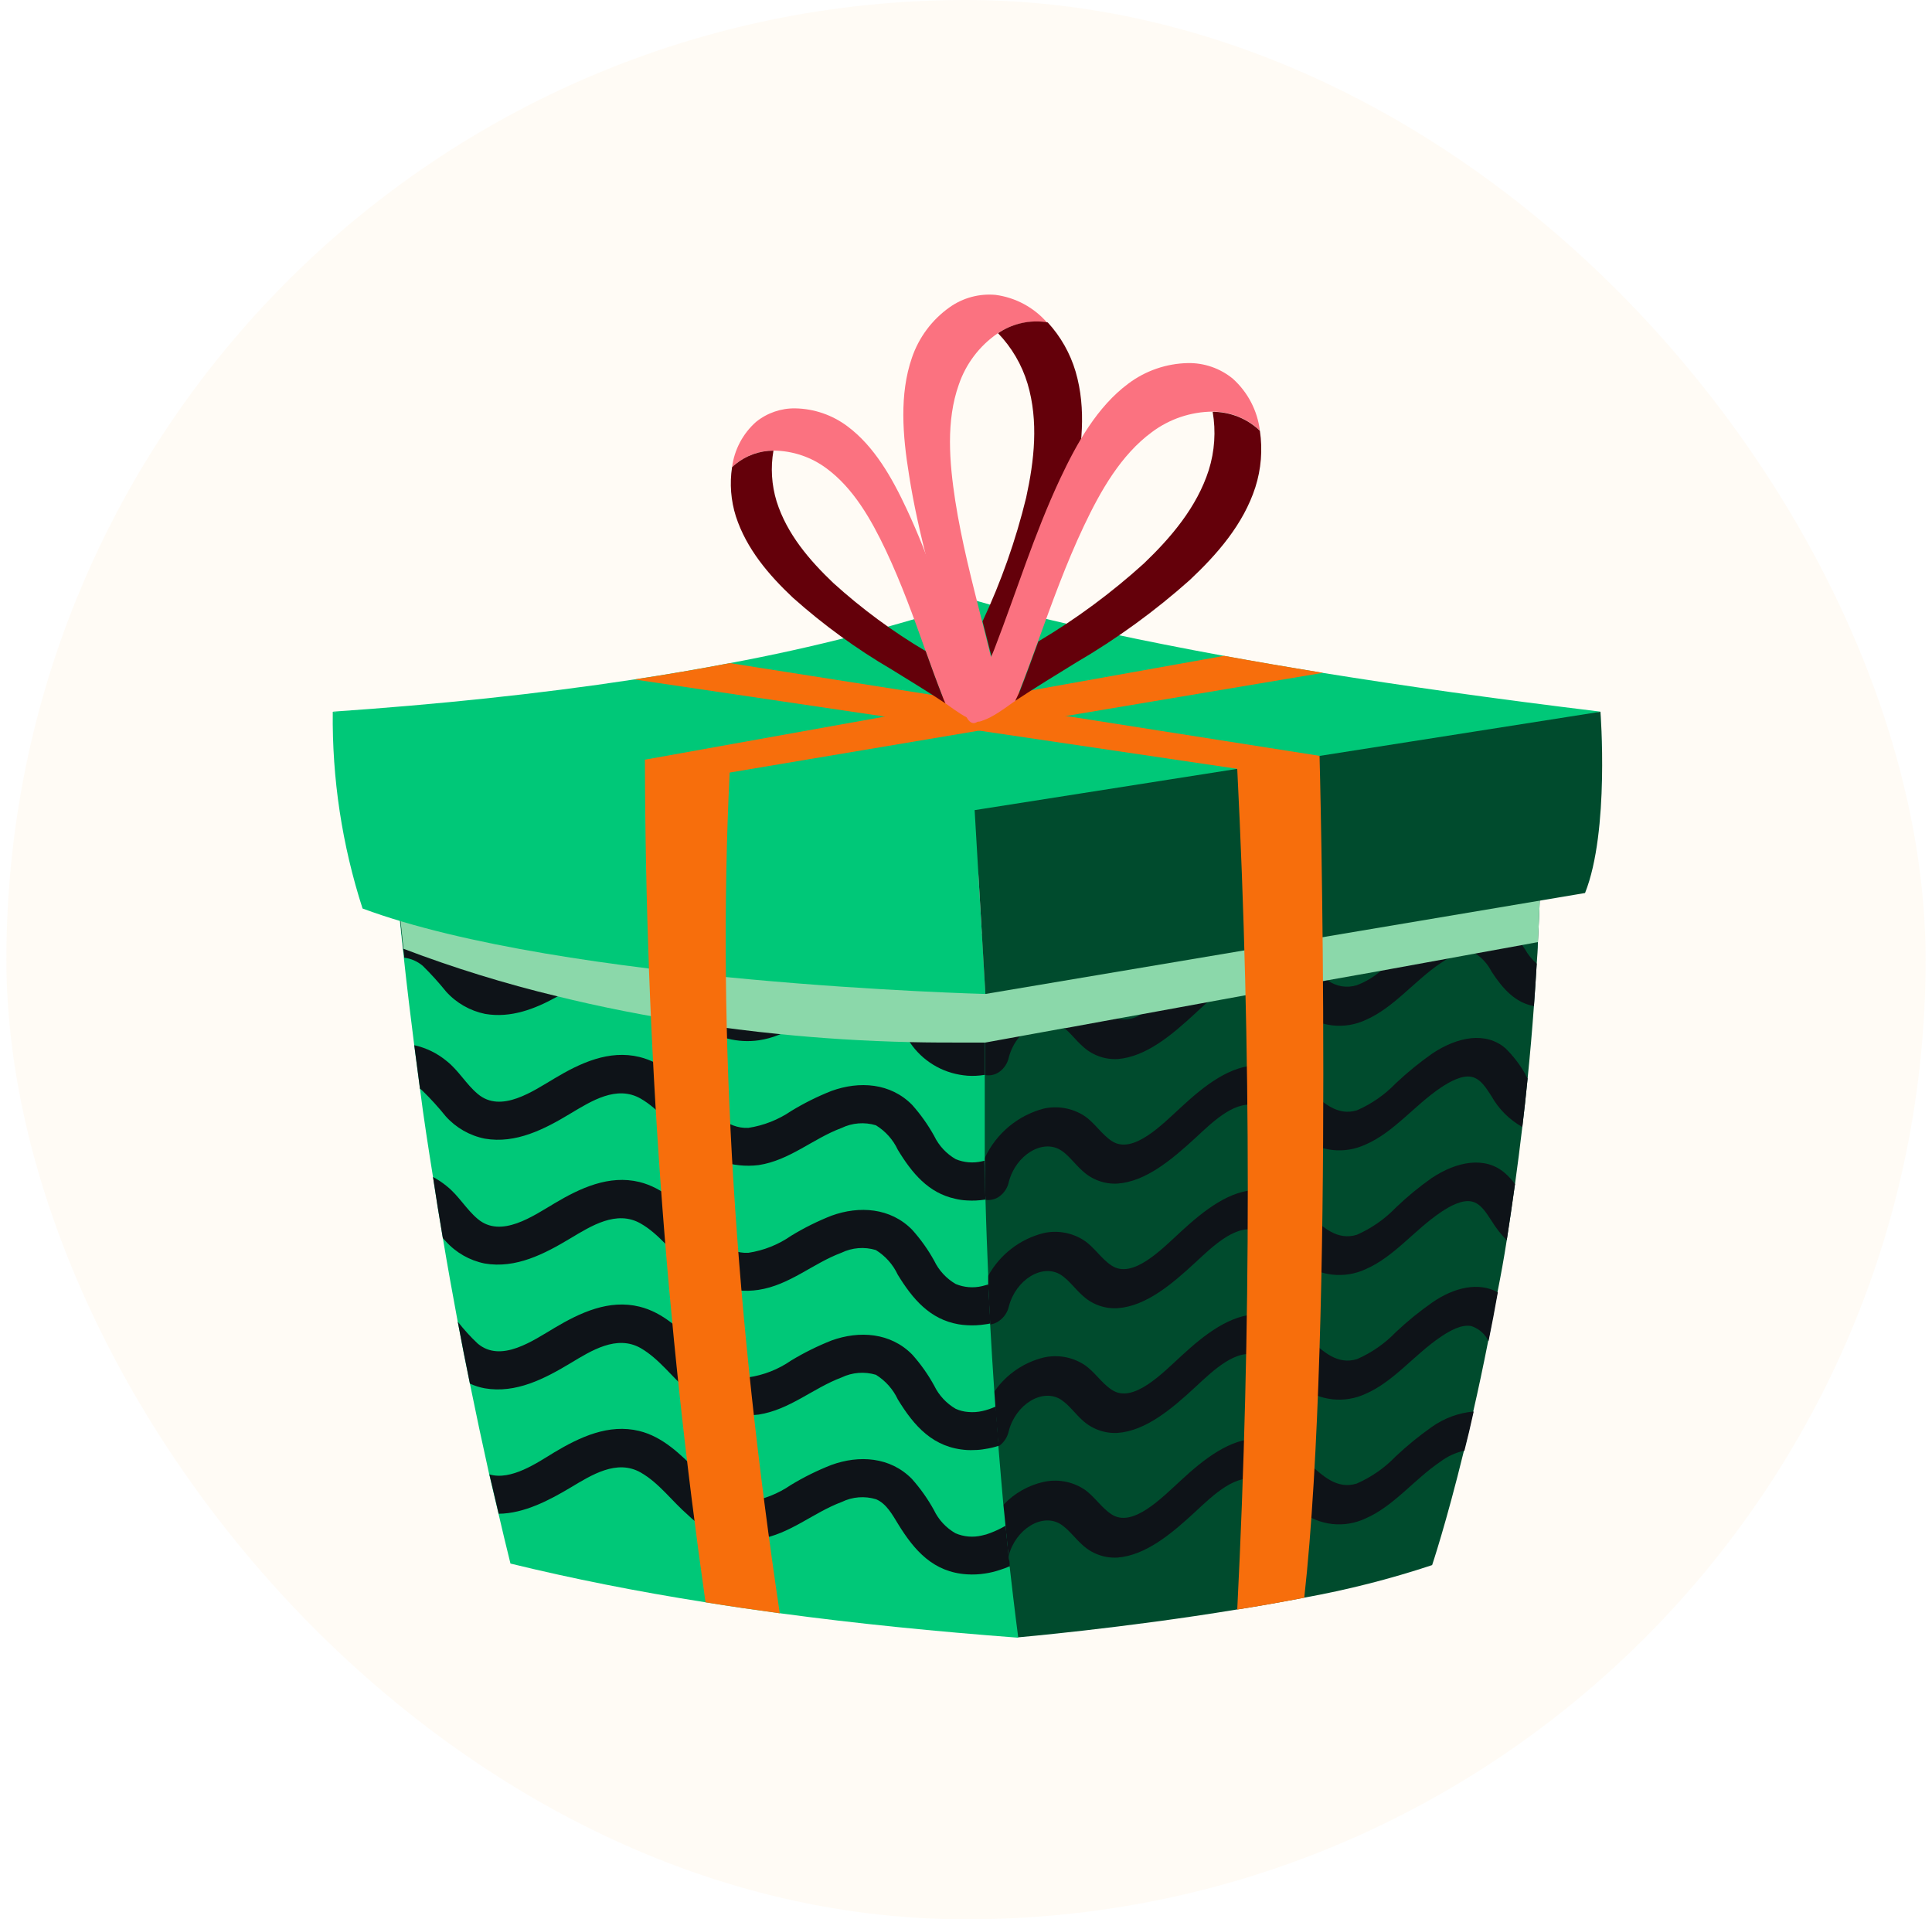 <svg width="151" height="150" viewBox="0 0 151 150" fill="none" xmlns="http://www.w3.org/2000/svg">
<rect x="0.5" width="150" height="150" rx="75" fill="#F7A531" fill-opacity="0.05"/>
<g clip-path="url(#clip0_2055_33413)">
<path d="M120.453 66.266C120.409 68.775 120.322 71.234 120.199 73.627C120.199 74.193 120.141 74.751 120.105 75.31C120.039 76.434 119.967 77.544 119.887 78.624C119.747 80.558 119.582 82.444 119.394 84.281C119.263 85.572 119.133 86.842 118.98 88.075C118.799 89.605 118.611 91.099 118.408 92.542C118.204 93.986 117.98 95.516 117.762 96.93C117.544 98.344 117.298 99.686 117.037 100.999C116.776 102.312 116.565 103.588 116.311 104.814C115.92 106.796 115.531 108.629 115.144 110.311C114.904 111.399 114.665 112.422 114.419 113.372C113.019 119.094 111.931 122.315 111.931 122.315C108.648 123.404 105.291 124.257 101.886 124.868C100.16 125.201 98.397 125.513 96.649 125.789C87.852 127.239 79.533 127.965 79.533 127.965C79.533 127.965 78.887 125.985 78.082 122.677C77.865 121.807 77.626 120.835 77.393 119.776C77.343 119.544 77.292 119.305 77.234 119.051C76.849 117.318 76.465 115.374 76.11 113.249C75.95 112.284 75.79 111.291 75.638 110.261C75.326 108.085 75.065 105.793 74.877 103.421C74.797 102.391 74.724 101.34 74.681 100.281C74.681 99.889 74.645 99.49 74.63 99.099C74.558 97.198 74.55 95.364 74.594 93.616C74.594 92.564 74.645 91.534 74.688 90.54C74.804 88.147 75 85.957 75.225 83.977C75.312 83.106 75.421 82.272 75.529 81.482C75.529 81.337 75.58 81.184 75.595 81.039C75.963 78.351 76.491 75.687 77.176 73.061L120.453 66.266Z" fill="#004B2D"/>
<path d="M120.106 75.311C120.04 76.436 119.968 77.545 119.888 78.626C118.438 78.372 117.451 77.277 116.574 75.928C116.285 75.36 115.855 74.876 115.326 74.521C115.226 74.475 115.122 74.441 115.014 74.419C114.349 74.36 113.684 74.537 113.136 74.92L112.599 75.268C110.561 76.639 108.936 78.757 106.732 79.714C105.924 80.089 105.029 80.235 104.144 80.136C103.259 80.038 102.418 79.699 101.713 79.155C100.987 78.64 100.327 77.951 99.595 77.4C99.222 77.112 98.809 76.88 98.369 76.711C97.013 76.225 95.591 77.241 94.322 78.365C94.01 78.64 93.706 78.923 93.423 79.192C91.581 80.896 89.557 82.6 87.345 82.767C86.839 82.793 86.332 82.716 85.857 82.538C85.382 82.361 84.948 82.089 84.582 81.737C84.11 81.324 83.719 80.787 83.233 80.388L83.175 80.345L82.943 80.171C81.913 79.504 80.549 79.968 79.657 81.048C79.279 81.507 79.005 82.041 78.852 82.615C78.758 83.071 78.5 83.476 78.127 83.754C77.966 83.873 77.783 83.957 77.588 84.002C77.394 84.047 77.192 84.052 76.995 84.015H76.945C76.415 83.877 76.045 83.376 76.27 82.506C76.353 82.182 76.459 81.864 76.589 81.556C76.65 81.383 76.72 81.214 76.8 81.048C76.855 80.921 76.918 80.798 76.988 80.678C77.428 79.75 78.065 78.928 78.856 78.272C79.647 77.615 80.571 77.14 81.565 76.878C82.642 76.639 83.771 76.834 84.705 77.422C85.525 77.959 86.069 78.873 86.881 79.402C87.045 79.515 87.23 79.594 87.425 79.634C87.996 79.738 88.586 79.632 89.086 79.337C90.271 78.614 91.361 77.744 92.328 76.748C94.134 75.072 96.172 73.491 98.326 73.498C99.994 73.498 101.263 74.557 102.431 75.551C102.865 75.946 103.325 76.312 103.809 76.646C104.127 76.87 104.493 77.019 104.877 77.08C105.262 77.142 105.656 77.115 106.028 77.001C106.713 76.746 107.347 76.37 107.899 75.892C108.298 75.565 108.69 75.224 109.067 74.883C109.955 74.044 110.902 73.271 111.903 72.57C113.883 71.257 116.088 70.837 117.625 72.156C118.158 72.658 118.615 73.234 118.981 73.868C119.047 73.97 119.105 74.071 119.177 74.165C119.417 74.599 119.732 74.987 120.106 75.311Z" fill="#0E1318"/>
<path d="M119.395 84.281C119.264 85.573 119.134 86.842 118.981 88.075C117.973 87.512 117.139 86.681 116.574 85.674C116.175 85.072 115.747 84.311 115.014 84.158C114.282 84.006 113.346 84.506 112.599 85.007C110.561 86.377 108.936 88.495 106.732 89.445C105.925 89.823 105.03 89.971 104.145 89.874C103.26 89.777 102.418 89.438 101.713 88.894C100.589 88.118 99.675 86.929 98.369 86.457C96.679 85.841 94.881 87.574 93.423 88.938C91.581 90.628 89.557 92.339 87.345 92.499C86.84 92.528 86.333 92.453 85.858 92.278C85.383 92.103 84.948 91.833 84.582 91.484C84.096 91.055 83.683 90.497 83.182 90.084L82.943 89.91C81.492 88.967 79.396 90.272 78.852 92.347C78.76 92.805 78.501 93.213 78.127 93.493C77.818 93.719 77.434 93.82 77.053 93.775H77.003C76.444 93.659 76.053 93.144 76.277 92.26C76.41 91.761 76.587 91.276 76.807 90.809C76.859 90.686 76.919 90.567 76.988 90.454C77.428 89.522 78.067 88.698 78.858 88.039C79.65 87.38 80.576 86.902 81.572 86.639C82.65 86.399 83.778 86.595 84.712 87.183C85.532 87.712 86.076 88.633 86.888 89.17C88.542 90.272 90.834 87.879 92.335 86.508C94.141 84.833 96.179 83.244 98.333 83.259C100.001 83.259 101.27 84.318 102.438 85.319C103.41 86.145 104.52 87.248 106.064 86.769C107.206 86.269 108.239 85.549 109.103 84.651C109.993 83.814 110.94 83.041 111.939 82.338C113.919 81.018 116.124 80.604 117.661 81.924C118.269 82.522 118.791 83.201 119.214 83.941C119.228 84.02 119.315 84.151 119.395 84.281Z" fill="#0E1318"/>
<path d="M118.408 92.54C118.205 94.049 117.98 95.514 117.763 96.928C117.31 96.467 116.911 95.956 116.573 95.405C116.174 94.81 115.746 94.049 115.014 93.897C114.281 93.744 113.346 94.237 112.599 94.745C110.561 96.116 108.936 98.241 106.731 99.191C105.924 99.565 105.029 99.712 104.145 99.615C103.26 99.518 102.419 99.18 101.712 98.64C100.588 97.864 99.674 96.674 98.369 96.196C96.679 95.579 94.88 97.312 93.422 98.669C91.58 100.373 89.557 102.085 87.345 102.237C86.839 102.267 86.332 102.193 85.857 102.018C85.381 101.843 84.947 101.572 84.581 101.222C84.095 100.794 83.682 100.228 83.174 99.822C83.094 99.764 83.022 99.699 82.942 99.648C81.492 98.705 79.396 100.003 78.852 102.092C78.746 102.562 78.466 102.974 78.068 103.245C77.874 103.382 77.65 103.471 77.416 103.506C77.274 103.532 77.129 103.532 76.988 103.506C76.422 103.398 76.009 102.89 76.263 101.991C76.395 101.492 76.572 101.007 76.792 100.54C76.923 100.244 77.075 99.958 77.249 99.684C77.702 98.866 78.318 98.15 79.059 97.58C79.8 97.01 80.65 96.598 81.557 96.37C82.091 96.25 82.643 96.237 83.182 96.332C83.721 96.427 84.236 96.627 84.697 96.921C85.517 97.45 86.061 98.371 86.873 98.901C88.527 100.011 90.819 97.61 92.32 96.232C94.126 94.571 96.164 92.975 98.318 92.997C99.986 92.997 101.255 94.049 102.423 95.05C103.395 95.876 104.505 96.979 106.049 96.5C107.19 95.997 108.222 95.278 109.088 94.382C109.96 93.545 110.894 92.774 111.881 92.076C113.861 90.756 116.065 90.343 117.603 91.663C117.905 91.923 118.175 92.217 118.408 92.54Z" fill="#0E1318"/>
<path d="M117.066 100.998C116.834 102.326 116.594 103.587 116.341 104.813C116.207 104.539 116.021 104.293 115.792 104.092C115.562 103.89 115.295 103.736 115.006 103.638C114.245 103.479 113.338 103.979 112.591 104.487C110.553 105.858 108.928 107.983 106.723 108.933C105.916 109.307 105.022 109.454 104.137 109.356C103.253 109.259 102.411 108.922 101.705 108.382C100.58 107.598 99.667 106.416 98.361 105.945C96.671 105.321 94.873 107.054 93.415 108.411C91.573 110.115 89.549 111.827 87.337 111.986C86.832 112.012 86.326 111.935 85.852 111.76C85.377 111.586 84.942 111.317 84.574 110.971C84.088 110.528 83.674 109.97 83.167 109.564L82.934 109.39C81.484 108.454 79.388 109.745 78.844 111.834C78.749 112.291 78.492 112.699 78.119 112.98H78.082C77.771 113.2 77.385 113.288 77.009 113.226C76.443 113.118 76.037 112.61 76.284 111.711C76.418 111.213 76.595 110.727 76.813 110.26C77.072 109.693 77.396 109.157 77.778 108.664C78.696 107.379 80.044 106.466 81.578 106.09C82.112 105.97 82.665 105.958 83.204 106.052C83.742 106.147 84.257 106.347 84.719 106.641C85.538 107.17 86.082 108.091 86.894 108.614C88.548 109.731 90.84 107.33 92.341 105.959C94.147 104.291 96.185 102.703 98.339 102.717C100.007 102.717 101.277 103.769 102.444 104.762C103.416 105.604 104.526 106.699 106.071 106.213C107.212 105.713 108.245 104.993 109.11 104.095C109.997 103.258 110.945 102.487 111.945 101.789C113.635 100.614 115.572 100.164 117.066 100.998Z" fill="#0E1318"/>
<path d="M115.18 110.312C114.941 111.4 114.702 112.423 114.455 113.373C113.776 113.518 113.137 113.81 112.584 114.229C110.546 115.6 108.921 117.725 106.716 118.675C105.91 119.052 105.015 119.201 104.13 119.104C103.244 119.006 102.403 118.667 101.698 118.124C100.573 117.348 99.659 116.158 98.354 115.68C96.664 115.07 94.865 116.804 93.408 118.16C91.566 119.864 89.542 121.561 87.33 121.728C86.824 121.756 86.317 121.679 85.842 121.503C85.367 121.327 84.933 121.056 84.567 120.706C84.081 120.278 83.667 119.712 83.16 119.313C83.086 119.25 83.008 119.192 82.927 119.139C81.477 118.196 79.381 119.494 78.837 121.576C78.733 122.018 78.476 122.408 78.112 122.678C77.952 122.799 77.769 122.885 77.574 122.931C77.379 122.977 77.177 122.982 76.98 122.947C76.422 122.831 76.03 122.316 76.255 121.431C76.388 120.933 76.565 120.447 76.784 119.98C76.924 119.666 77.089 119.362 77.278 119.074C77.609 118.525 78.006 118.018 78.46 117.565C79.296 116.693 80.371 116.085 81.549 115.817C82.083 115.697 82.635 115.683 83.174 115.776C83.713 115.87 84.228 116.068 84.69 116.361C85.509 116.891 86.053 117.812 86.866 118.341C88.519 119.444 90.811 117.05 92.312 115.68C94.118 114.004 96.156 112.423 98.311 112.43C99.979 112.43 101.248 113.496 102.416 114.49C103.387 115.317 104.497 116.427 106.042 115.941C107.184 115.44 108.216 114.721 109.081 113.823C109.97 112.986 110.918 112.212 111.917 111.509C112.88 110.829 114.006 110.416 115.18 110.312Z" fill="#0E1318"/>
<path d="M79.584 127.99C73.129 127.504 66.892 126.881 60.93 126.075C58.972 125.807 57.05 125.532 55.128 125.22C49.78 124.378 44.703 123.37 39.897 122.195C39.571 120.897 39.266 119.599 38.962 118.301C38.715 117.278 38.483 116.255 38.236 115.225C37.709 112.861 37.204 110.489 36.721 108.11C36.387 106.5 36.075 104.89 35.77 103.273C35.364 101.097 34.973 98.921 34.61 96.746C34.342 95.164 34.081 93.576 33.841 91.973C33.479 89.703 33.116 87.404 32.826 85.105C32.674 83.973 32.521 82.835 32.376 81.696C32.086 79.426 31.811 77.156 31.564 74.864C31.564 74.654 31.513 74.436 31.491 74.226C31.404 73.421 31.317 72.623 31.238 71.825C31.042 69.983 30.86 68.126 30.694 66.269L77.213 73.123C77.082 75.64 77.002 78.164 76.966 80.673C76.966 80.782 76.966 80.891 76.966 81C76.966 81.109 76.966 81.362 76.966 81.544C76.966 82.371 76.966 83.19 76.966 84.01C76.966 86.186 76.966 88.311 76.966 90.414C76.966 90.523 76.966 90.624 76.966 90.726C76.966 91.741 76.966 92.742 77.024 93.743C77.075 95.752 77.155 97.717 77.234 99.632C77.234 99.871 77.234 100.118 77.234 100.357C77.278 101.387 77.336 102.395 77.387 103.396C77.391 103.423 77.391 103.45 77.387 103.476C77.488 105.26 77.59 106.979 77.706 108.633C77.735 109.053 77.764 109.467 77.793 109.873C77.873 110.939 77.945 111.969 78.025 112.955C78.155 114.602 78.293 116.125 78.416 117.546C78.482 118.119 78.533 118.678 78.583 119.2C78.663 120.041 78.743 120.832 78.815 121.564C78.852 121.833 78.873 122.101 78.903 122.362C79.309 125.93 79.584 127.99 79.584 127.99Z" fill="#00C878"/>
<path d="M76.951 80.994C76.951 81.168 76.951 81.356 76.951 81.538C76.951 82.365 76.951 83.184 76.951 84.004C76.507 84.077 76.057 84.099 75.609 84.069L75.29 84.033C74.458 83.93 73.658 83.651 72.943 83.214C72.227 82.778 71.613 82.194 71.141 81.502C70.8 81.059 70.485 80.596 70.198 80.116C69.832 79.32 69.236 78.65 68.487 78.194C67.598 77.926 66.64 78.001 65.803 78.405C64.07 79.05 62.59 80.218 60.879 80.871C60.378 81.074 59.854 81.218 59.319 81.299C58.497 81.418 57.659 81.373 56.855 81.165C56.05 80.957 55.295 80.59 54.634 80.087C54.34 79.882 54.057 79.662 53.786 79.427C52.538 78.347 51.53 76.925 50.094 76.098C48.223 75.039 46.243 76.294 44.618 77.266C44.255 77.491 43.893 77.708 43.508 77.912C41.79 78.862 39.918 79.58 37.917 79.239C36.738 78.998 35.667 78.386 34.863 77.491C34.295 76.787 33.687 76.117 33.043 75.482C32.631 75.134 32.127 74.912 31.592 74.844C31.592 74.633 31.541 74.416 31.52 74.205C31.433 73.4 31.346 72.603 31.266 71.805H31.498C32.766 71.887 33.977 72.367 34.958 73.175C35.871 73.901 36.466 74.981 37.365 75.743C39.193 77.281 41.717 75.489 43.378 74.51C45.38 73.32 47.628 72.269 50.007 72.849C51.856 73.299 53.256 74.684 54.547 75.99C55.62 77.07 56.839 78.47 58.514 78.383C59.718 78.206 60.864 77.754 61.865 77.063C62.868 76.454 63.921 75.932 65.013 75.504C67.189 74.706 69.633 74.873 71.323 76.599C71.972 77.341 72.537 78.153 73.005 79.021C73.371 79.783 73.957 80.417 74.688 80.842C74.986 80.971 75.301 81.054 75.624 81.088C76.007 81.122 76.393 81.097 76.769 81.016L76.951 80.994Z" fill="#0E1318"/>
<path d="M77.017 93.752C77.01 93.755 77.003 93.757 76.995 93.757C76.988 93.757 76.98 93.755 76.974 93.752C76.513 93.825 76.046 93.847 75.581 93.817C75.26 93.804 74.942 93.757 74.631 93.68C72.564 93.223 71.287 91.7 70.17 89.857C69.799 89.066 69.204 88.4 68.459 87.943C67.57 87.674 66.612 87.749 65.775 88.153C63.534 88.987 61.728 90.684 59.291 91.054C58.287 91.177 57.268 91.071 56.31 90.746C55.352 90.421 54.48 89.884 53.758 89.176C52.51 88.095 51.502 86.674 50.066 85.854C48.195 84.788 46.215 86.05 44.59 87.022C42.574 88.24 40.325 89.408 37.889 88.987C36.709 88.75 35.637 88.136 34.835 87.239C34.269 86.536 33.661 85.868 33.015 85.237C32.958 85.181 32.895 85.132 32.826 85.092C32.674 83.961 32.522 82.822 32.377 81.684C33.316 81.891 34.192 82.321 34.929 82.938C35.843 83.664 36.438 84.737 37.337 85.491C39.165 87.043 41.689 85.252 43.35 84.273C45.352 83.076 47.6 82.025 49.979 82.605C51.828 83.054 53.228 84.432 54.519 85.745C55.592 86.833 56.811 88.225 58.486 88.146C59.688 87.962 60.833 87.511 61.837 86.826C62.84 86.215 63.893 85.69 64.985 85.259C67.16 84.469 69.605 84.628 71.295 86.354C71.955 87.096 72.532 87.908 73.013 88.777C73.379 89.537 73.966 90.168 74.696 90.59C75.346 90.861 76.064 90.919 76.749 90.757L76.937 90.713C76.974 91.75 76.995 92.751 77.017 93.752Z" fill="#0E1318"/>
<path d="M77.408 103.429C77.269 103.46 77.129 103.485 76.988 103.502C76.52 103.575 76.046 103.597 75.573 103.567C75.35 103.555 75.127 103.531 74.906 103.494C72.68 103.103 71.338 101.536 70.163 99.614C69.792 98.82 69.197 98.153 68.451 97.692C67.562 97.424 66.604 97.499 65.768 97.903C63.527 98.737 61.721 100.434 59.284 100.804C57.108 101.137 55.338 100.303 53.75 98.933C52.503 97.859 51.495 96.423 50.058 95.611C48.187 94.552 46.207 95.807 44.583 96.778C42.566 97.99 40.318 99.165 37.881 98.744C36.701 98.507 35.63 97.893 34.828 96.996C34.749 96.922 34.677 96.842 34.61 96.757C34.342 95.176 34.081 93.587 33.841 91.984C34.228 92.188 34.593 92.431 34.929 92.71C35.843 93.435 36.438 94.508 37.337 95.263C39.165 96.808 41.689 95.016 43.35 94.037C45.351 92.847 47.6 91.796 49.979 92.376C51.828 92.833 53.228 94.211 54.519 95.516C55.592 96.604 56.811 97.997 58.486 97.91C59.691 97.729 60.837 97.272 61.837 96.575C62.839 95.964 63.892 95.44 64.984 95.009C67.16 94.218 69.605 94.385 71.294 96.111C71.957 96.849 72.533 97.659 73.013 98.526C73.379 99.288 73.965 99.922 74.696 100.347C75.348 100.618 76.069 100.676 76.756 100.514L77.242 100.383C77.3 101.42 77.358 102.428 77.408 103.429Z" fill="#0E1318"/>
<path d="M78.054 112.989C77.705 113.107 77.345 113.192 76.98 113.243C76.705 113.295 76.426 113.321 76.146 113.323C75.958 113.333 75.769 113.333 75.581 113.323C72.941 113.156 71.454 111.466 70.17 109.363C69.797 108.57 69.203 107.902 68.458 107.441C67.569 107.175 66.612 107.25 65.775 107.651C63.534 108.492 61.728 110.175 59.291 110.552C58.287 110.679 57.267 110.577 56.309 110.253C55.35 109.928 54.478 109.391 53.757 108.681C52.51 107.607 51.502 106.179 50.065 105.352C48.194 104.3 46.214 105.555 44.59 106.534C42.573 107.745 40.325 108.92 37.888 108.499C37.487 108.427 37.097 108.303 36.728 108.13C36.394 106.519 36.082 104.909 35.778 103.292C36.253 103.902 36.774 104.474 37.337 105.004C39.165 106.548 41.689 104.75 43.349 103.771C45.351 102.581 47.599 101.53 49.978 102.117C51.828 102.567 53.228 103.945 54.519 105.25C55.592 106.345 56.81 107.738 58.486 107.644C59.69 107.47 60.837 107.018 61.837 106.324C62.841 105.718 63.894 105.196 64.984 104.764C67.16 103.974 69.604 104.141 71.294 105.859C71.958 106.601 72.535 107.416 73.013 108.289C73.381 109.047 73.967 109.679 74.696 110.102C75.005 110.241 75.337 110.325 75.675 110.349C76.044 110.383 76.416 110.358 76.777 110.276C77.139 110.195 77.492 110.076 77.829 109.921C77.901 110.973 77.974 112.003 78.054 112.989Z" fill="#0E1318"/>
<path d="M78.931 122.399C78.665 122.517 78.391 122.619 78.112 122.704C77.746 122.827 77.37 122.916 76.988 122.972C76.527 123.045 76.06 123.067 75.595 123.038C72.955 122.878 71.469 121.188 70.185 119.092C69.742 118.367 69.271 117.504 68.473 117.17C67.584 116.898 66.625 116.973 65.79 117.381C63.548 118.215 61.742 119.905 59.306 120.282C58.301 120.406 57.282 120.301 56.324 119.976C55.365 119.651 54.493 119.113 53.772 118.403C52.524 117.323 51.516 115.901 50.08 115.081C48.209 114.015 46.229 115.277 44.604 116.249C42.98 117.221 40.978 118.287 38.976 118.302C38.73 117.279 38.498 116.256 38.251 115.227C39.948 115.727 41.972 114.327 43.328 113.5C45.33 112.304 47.578 111.252 49.957 111.832C51.806 112.282 53.206 113.674 54.497 114.973C55.571 116.061 56.789 117.453 58.464 117.373C59.667 117.193 60.812 116.741 61.815 116.053C62.818 115.444 63.871 114.923 64.963 114.494C67.139 113.696 69.583 113.856 71.273 115.582C71.935 116.325 72.512 117.14 72.992 118.012C73.355 118.773 73.942 119.405 74.674 119.825C75.33 120.109 76.061 120.17 76.756 119.999C76.979 119.955 77.198 119.889 77.408 119.803C77.82 119.649 78.218 119.459 78.598 119.237C78.678 120.079 78.757 120.869 78.83 121.602C78.881 121.87 78.903 122.138 78.931 122.399Z" fill="#0E1318"/>
<g style="mix-blend-mode:multiply">
<path d="M120.454 66.264C120.41 68.773 120.323 71.232 120.2 73.625L118.952 73.858L115.326 74.517L113.15 74.916L107.892 75.874L103.816 76.599L99.638 77.361L94.366 78.325L89.1 79.29L87.447 79.587L83.284 80.349H83.211L79.708 80.987L76.995 81.48H75.61C74.102 81.48 72.615 81.48 71.157 81.444C67.531 81.364 64.115 81.139 60.894 80.813C58.719 80.595 56.63 80.334 54.65 80.03C50.487 79.413 46.759 78.652 43.524 77.854C39.453 76.875 35.449 75.637 31.535 74.148C31.448 73.343 31.361 72.545 31.282 71.747C31.086 69.905 30.904 68.048 30.738 66.191L77.257 73.045L120.454 66.264Z" fill="#8BD8AA"/>
</g>
<path d="M125.095 55.617L103.09 61.492L96.701 63.196L77.068 68.44L57.217 63.458L50.61 61.789L26.03 55.617C34.153 55.059 42.03 54.247 49.565 53.101C52.094 52.719 54.587 52.293 57.043 51.824C63.531 50.618 69.93 48.978 76.197 46.914C76.197 46.914 82.268 48.8 95.707 51.266C98.057 51.696 100.629 52.138 103.424 52.593C109.516 53.572 116.718 54.602 125.095 55.617Z" fill="#00C878"/>
<path d="M28.336 71.001C26.733 66.035 25.947 60.843 26.008 55.625L76.175 63.313L77.017 77.68C77.017 77.68 44.06 76.847 28.336 71.001Z" fill="#00C878"/>
<path d="M76.175 63.313L125.087 55.625C125.087 55.625 125.812 64.952 123.883 69.79L77.016 77.68L76.175 63.313Z" fill="#004B2D"/>
<path d="M103.409 52.581L83.326 55.954L76.516 57.1L57.028 60.378C56.013 81.164 57.536 103.169 60.944 126.08C58.986 125.812 57.064 125.536 55.142 125.224C52.032 103.41 50.449 81.405 50.406 59.37L69.14 56.005L75.921 54.793L95.678 51.254C98.037 51.684 100.614 52.127 103.409 52.581Z" fill="#F76E0C"/>
<path d="M103.133 59.07C103.133 59.07 104.316 103.522 101.937 124.866C100.211 125.2 98.448 125.512 96.7 125.788C97.799 103.9 97.799 81.972 96.7 60.085L76.509 57.097L69.154 56.002L49.572 53.101C52.101 52.719 54.593 52.293 57.05 51.824L75.957 54.798L83.348 55.958L103.133 59.07Z" fill="#F76E0C"/>
<path d="M76.205 53.303C75.878 52.578 75.516 51.853 75.284 51.287C73.833 47.479 72.636 43.563 70.867 39.791C69.721 37.34 68.343 34.888 66.232 33.315C65.056 32.433 63.633 31.943 62.163 31.915C61.046 31.895 59.957 32.27 59.088 32.974C58.059 33.887 57.395 35.141 57.217 36.506C57.304 36.426 57.398 36.339 57.493 36.266C58.33 35.588 59.374 35.217 60.452 35.215C61.948 35.225 63.401 35.713 64.6 36.607C66.704 38.159 68.089 40.596 69.235 43.011C70.453 45.593 71.411 48.248 72.346 50.881C72.767 52.063 73.195 53.231 73.652 54.398C73.722 54.591 73.802 54.78 73.891 54.964L73.949 55.008C74.319 55.247 76.959 57.365 76.944 55.834C76.87 54.95 76.618 54.089 76.205 53.303Z" fill="#FB7280"/>
<path d="M73.89 54.968C72.527 54.054 71.105 53.206 69.698 52.328C66.94 50.717 64.35 48.834 61.967 46.707C60.096 44.945 58.34 42.899 57.514 40.354C57.122 39.112 57.02 37.797 57.216 36.51C57.303 36.43 57.398 36.343 57.492 36.27C58.329 35.592 59.373 35.221 60.451 35.219C60.22 36.542 60.305 37.901 60.698 39.186C61.503 41.739 63.272 43.791 65.129 45.561C67.35 47.573 69.767 49.357 72.346 50.885C72.766 52.067 73.194 53.234 73.651 54.402C73.721 54.595 73.801 54.784 73.89 54.968Z" fill="#64000A"/>
<path d="M75.617 56.176C76.581 57.627 77.713 53.942 77.908 53.478V53.406C77.908 53.166 77.821 52.934 77.77 52.717C77.459 51.324 77.111 49.946 76.755 48.554C75.972 45.457 75.16 42.338 74.659 39.125C74.195 36.093 73.934 32.888 74.935 30.066C75.486 28.441 76.547 27.037 77.959 26.063C78.98 25.374 80.206 25.057 81.433 25.163C81.572 25.176 81.71 25.195 81.847 25.221C80.813 24.029 79.379 23.255 77.814 23.046C76.541 22.929 75.267 23.271 74.224 24.01C72.847 24.983 71.814 26.367 71.272 27.963C70.286 30.821 70.547 34.041 71.047 37.109C71.772 41.823 73.187 46.298 74.246 50.838C74.412 51.563 74.514 52.448 74.666 53.333C74.788 54.335 75.112 55.302 75.617 56.176Z" fill="#FB7280"/>
<path d="M77.946 53.405C78.671 51.664 79.44 49.953 80.209 48.227C81.784 44.931 83.026 41.486 83.915 37.942C84.553 35.078 84.93 31.988 84.067 29.043C83.644 27.613 82.899 26.299 81.891 25.199C81.754 25.173 81.616 25.154 81.478 25.141C80.251 25.035 79.025 25.352 78.004 26.041C79.073 27.152 79.864 28.502 80.31 29.979C81.188 32.931 80.832 36.013 80.201 38.892C79.39 42.221 78.248 45.459 76.793 48.56C77.148 49.953 77.518 51.331 77.808 52.723C77.859 52.912 77.909 53.166 77.946 53.405Z" fill="#64000A"/>
<path d="M75.877 55.755C75.877 57.503 78.865 55.088 79.293 54.812L79.351 54.769C79.46 54.544 79.554 54.333 79.634 54.123C80.156 52.796 80.642 51.461 81.135 50.112C82.223 47.102 83.311 44.071 84.711 41.112C86.024 38.341 87.612 35.549 90.027 33.772C91.399 32.744 93.064 32.182 94.778 32.169C96.01 32.168 97.204 32.594 98.158 33.373C98.266 33.462 98.371 33.556 98.469 33.656C98.277 32.091 97.525 30.648 96.352 29.594C95.363 28.784 94.119 28.352 92.841 28.376C91.156 28.41 89.525 28.973 88.178 29.986C85.755 31.792 84.174 34.613 82.854 37.42C80.816 41.772 79.453 46.225 77.777 50.569C77.516 51.294 77.096 52.056 76.726 52.876C76.247 53.767 75.959 54.747 75.877 55.755Z" fill="#FB7280"/>
<path d="M79.352 54.769C80.919 53.724 82.529 52.76 84.139 51.759C87.295 49.917 90.259 47.764 92.987 45.333C95.127 43.324 97.179 40.981 98.115 38.08C98.569 36.657 98.69 35.148 98.47 33.67C98.371 33.571 98.267 33.476 98.158 33.388C97.204 32.608 96.01 32.183 94.779 32.184C95.041 33.704 94.936 35.266 94.474 36.738C93.546 39.639 91.515 42.018 89.397 44.042C86.86 46.339 84.1 48.378 81.158 50.127C80.665 51.476 80.179 52.81 79.657 54.138C79.555 54.362 79.461 54.544 79.352 54.769Z" fill="#64000A"/>
</g>
<defs>
<clipPath id="clip0_2055_33413">
<rect width="99.21" height="104.983" fill="white" transform="translate(26.001 23)"/>
</clipPath>
</defs>
</svg>
